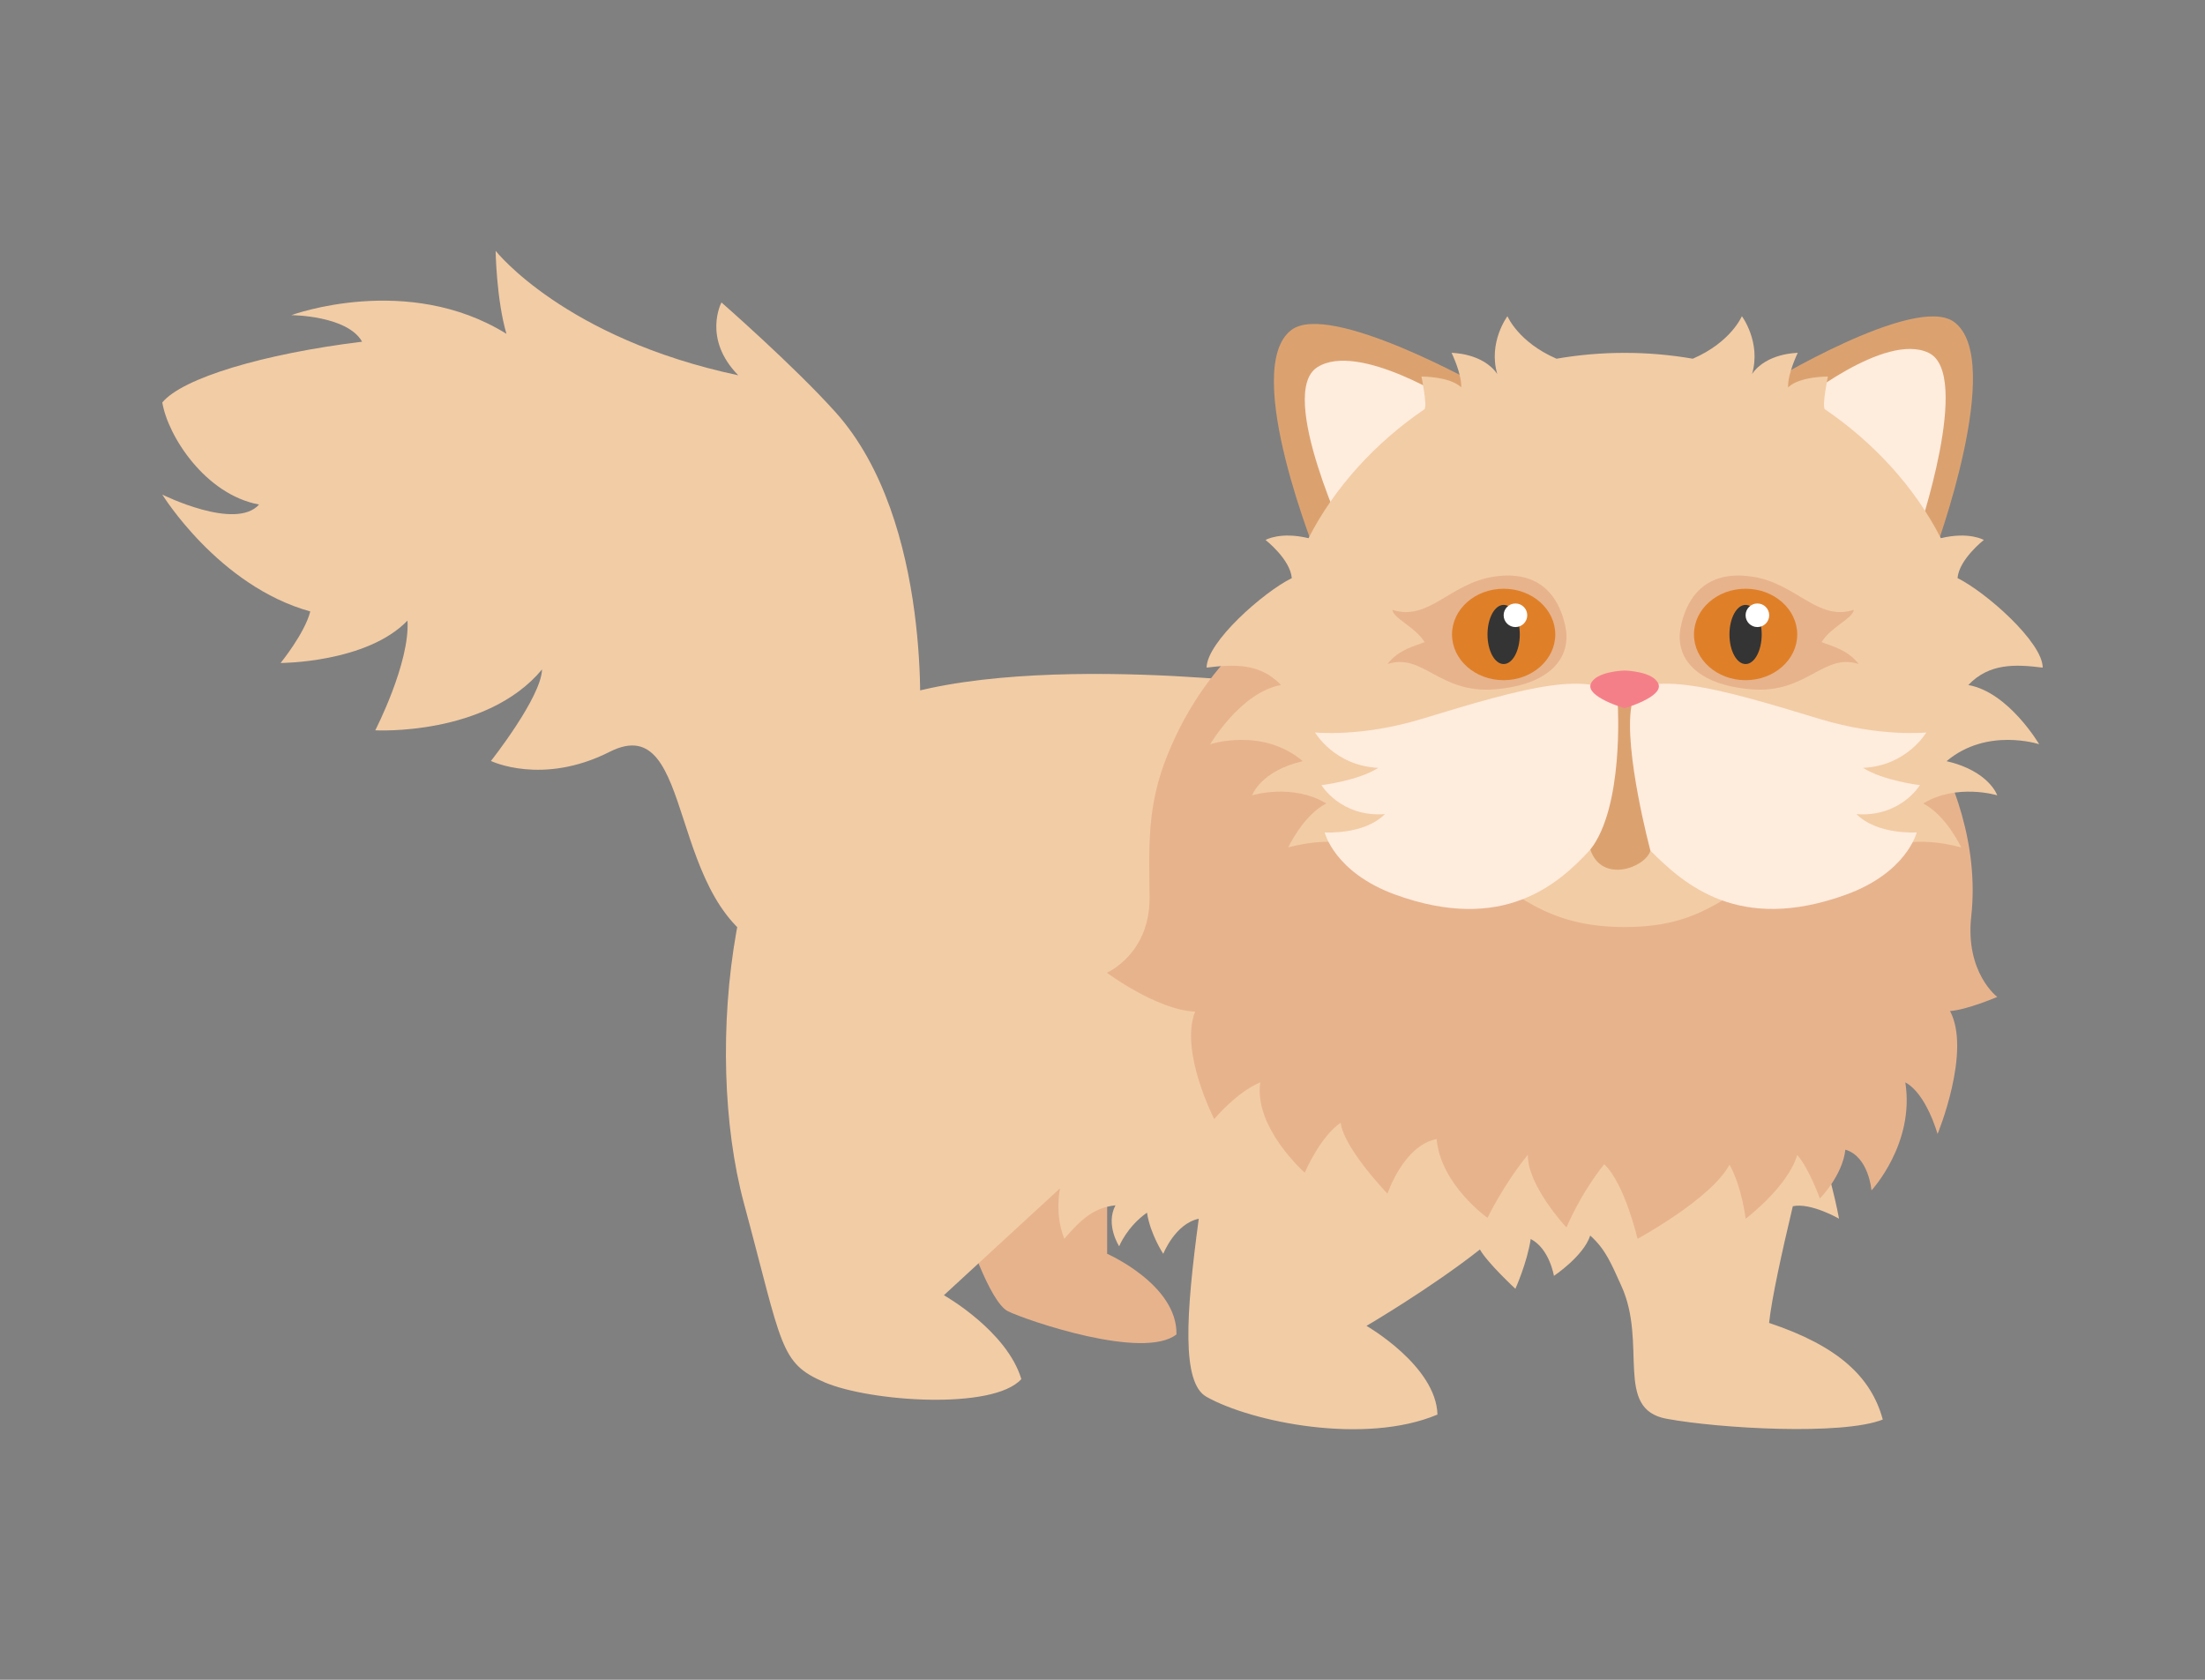 <?xml version="1.0" encoding="UTF-8" standalone="no"?>
<!-- Created with Inkscape (http://www.inkscape.org/) -->

<svg
   width="210mm"
   height="160mm"
   viewBox="0 0 210 160"
   version="1.1"
   id="svg6710"
   inkscape:version="1.2.1 (9c6d41e410, 2022-07-14)"
   sodipodi:docname="persian.svg"
   xmlns:inkscape="http://www.inkscape.org/namespaces/inkscape"
   xmlns:sodipodi="http://sodipodi.sourceforge.net/DTD/sodipodi-0.dtd"
   xmlns="http://www.w3.org/2000/svg"
   xmlns:svg="http://www.w3.org/2000/svg">
  <rect x="0" y="0" width="210" height="160" fill="#808080" stroke="none"/>
  <sodipodi:namedview
     id="namedview6712"
     pagecolor="#ffffff"
     bordercolor="#000000"
     borderopacity="0.25"
     inkscape:showpageshadow="2"
     inkscape:pageopacity="0.0"
     inkscape:pagecheckerboard="0"
     inkscape:deskcolor="#d1d1d1"
     inkscape:document-units="mm"
     showgrid="false"
     inkscape:zoom="0.49085999"
     inkscape:cx="143.62548"
     inkscape:cy="366.70335"
     inkscape:window-width="1366"
     inkscape:window-height="705"
     inkscape:window-x="-8"
     inkscape:window-y="-8"
     inkscape:window-maximized="1"
     inkscape:current-layer="layer1" />
  <defs
     id="defs6707" />
  <g
     inkscape:label="Layer 1"
     inkscape:groupmode="layer"
     id="layer1">
    <g
       id="g6945"
       transform="matrix(4.604,0,0,4.604,52.888,-215.301)">
      <path
         d="m 8.484,72.164 c 0,0 0.49,1.541 0.883,1.73 0.392,0.189 2.795,1.016 3.482,0.477 0.02,-1.03 -1.434,-1.668 -1.434,-1.668 v -2.467 l -2.93,1.928"
         style="fill:#e7b38d;fill-opacity:1;fill-rule:nonzero;stroke:none;stroke-width:0.035"
         id="path1158" />
      <path
         d="m 15.01,60.936 c 0,0 -6.57,-0.843 -8.973,0.702 -2.402,1.546 -2.995,6.833 -2.135,10.021 0.8,2.969 0.734,3.303 1.668,3.703 0.934,0.4 3.489,0.581 4.07,-0.067 -0.3,-1.001 -1.602,-1.735 -1.602,-1.735 l 2.402,-2.211 c 0,0 -0.118,0.531 0.089,1.043 0.356,-0.415 0.623,-0.645 1.058,-0.692 -0.213,0.403 0.077,0.848 0.077,0.848 0,0 0.156,-0.4 0.575,-0.696 0.07,0.452 0.337,0.852 0.337,0.852 0,0 0.244,-0.623 0.734,-0.726 -0.267,1.983 -0.357,3.394 0.16,3.684 0.934,0.525 3.276,1.001 4.778,0.367 -0.028,-1.008 -1.468,-1.835 -1.468,-1.835 0,0 1.335,-0.782 2.346,-1.58 0.157,0.279 0.734,0.813 0.734,0.813 0,0 0.244,-0.544 0.317,-1.03 0.389,0.2 0.48,0.763 0.48,0.763 0,0 0.614,-0.41 0.751,-0.834 0.326,0.29 0.446,0.608 0.643,1.039 0.548,1.198 -0.156,2.55 0.936,2.751 1.092,0.202 3.639,0.348 4.473,0.016 -0.237,-0.874 -0.913,-1.519 -2.352,-1.999 0.055,-0.513 0.266,-1.468 0.491,-2.414 0.374,-0.079 0.956,0.258 0.956,0.258 0,0 -0.221,-1.225 -0.573,-1.828 0.296,-1.201 3.379,-2.681 2.178,-6.165 -1.201,-3.484 -13.152,-3.049 -13.152,-3.049"
         style="fill:#f2cca5;fill-opacity:1;fill-rule:nonzero;stroke:none;stroke-width:0.035"
         id="path1160" />
      <path
         d="m 18.586,58.261 c 0,0 -4.241,-0.004 -5.917,4.108 -0.441,1.081 -0.384,1.925 -0.376,2.958 0.009,1.177 -0.884,1.561 -0.884,1.561 0,0 1.034,0.77 1.826,0.805 -0.324,0.827 0.395,2.222 0.395,2.222 0,0 0.471,-0.563 0.953,-0.758 -0.138,0.934 0.92,1.868 0.92,1.868 0,0 0.309,-0.736 0.743,-1.034 0.067,0.534 0.968,1.468 0.968,1.468 0,0 0.334,-1.001 1.017,-1.13 0.084,0.945 1.052,1.63 1.052,1.63 0,0 0.334,-0.692 0.835,-1.305 -0.013,0.638 0.799,1.505 0.799,1.505 0,0 0.268,-0.667 0.78,-1.309 0.423,0.393 0.69,1.543 0.69,1.543 0,0 1.535,-0.834 1.902,-1.535 0.258,0.462 0.334,1.12 0.334,1.12 0,0 0.867,-0.653 1.068,-1.32 0.25,0.29 0.467,0.901 0.467,0.901 0,0 0.467,-0.467 0.528,-1.01 0.486,0.143 0.54,0.843 0.54,0.843 0,0 0.9,-0.967 0.7,-2.235 0.437,0.234 0.667,1.068 0.667,1.068 0,0 0.704,-1.705 0.258,-2.544 0.343,-0.022 0.977,-0.292 0.977,-0.292 0,0 -0.667,-0.501 -0.538,-1.669 0.163,-1.469 -0.379,-2.878 -0.926,-3.803 -1.501,-2.536 -9.777,-3.656 -9.777,-3.656"
         style="fill:#e7b38d;fill-opacity:1;fill-rule:nonzero;stroke:none;stroke-width:0.035"
         id="path1162" />
      <path
         d="m 25.015,54.731 c 0,0 3.099,-1.89 3.913,-1.311 1.088,0.775 -0.402,4.785 -0.402,4.785 l -3.511,-3.474"
         style="fill:#dba270;fill-opacity:1;fill-rule:nonzero;stroke:none;stroke-width:0.035"
         id="path1164" />
      <path
         d="m 19.179,54.77 c 0,0 -3.16,-1.785 -3.955,-1.178 -1.061,0.811 0.563,4.768 0.563,4.768 l 3.392,-3.59"
         style="fill:#dba270;fill-opacity:1;fill-rule:nonzero;stroke:none;stroke-width:0.035"
         id="path1166" />
      <path
         d="m 18.586,55.09 c 0,0 -1.97,-1.269 -2.822,-0.73 -0.852,0.538 0.657,3.702 0.657,3.702 l 2.165,-2.972"
         style="fill:#feecdd;fill-opacity:1;fill-rule:nonzero;stroke:none;stroke-width:0.035"
         id="path1168" />
      <path
         d="m 25.69,55.114 c 0,0 1.81,-1.487 2.718,-1.051 0.908,0.436 -0.225,3.753 -0.225,3.753 l -2.493,-2.702"
         style="fill:#feecdd;fill-opacity:1;fill-rule:nonzero;stroke:none;stroke-width:0.035"
         id="path1170" />
      <path
         d="m 29.229,60.936 c 0.431,-0.454 0.972,-0.431 1.539,-0.36 0,-0.525 -1.174,-1.562 -1.762,-1.852 0.032,-0.389 0.544,-0.789 0.544,-0.789 0,0 -0.303,-0.178 -0.889,-0.037 -0.536,-1.051 -1.391,-1.982 -2.396,-2.665 -0.071,-0.049 0.059,-0.679 0.059,-0.679 0,0 -0.581,-0.006 -0.823,0.223 -0.008,-0.29 0.2,-0.713 0.2,-0.713 0,0 -0.645,0 -0.945,0.437 0.191,-0.659 -0.211,-1.196 -0.211,-1.196 0,0 -0.223,0.537 -1.015,0.88 -0.456,-0.079 -0.927,-0.121 -1.41,-0.121 -0.483,0 -0.954,0.042 -1.409,0.121 -0.793,-0.343 -1.015,-0.88 -1.015,-0.88 0,0 -0.403,0.537 -0.211,1.196 -0.301,-0.437 -0.945,-0.437 -0.945,-0.437 0,0 0.208,0.422 0.2,0.713 -0.242,-0.228 -0.823,-0.223 -0.823,-0.223 0,0 0.131,0.63 0.059,0.679 -1.004,0.683 -1.859,1.614 -2.395,2.665 -0.587,-0.141 -0.889,0.037 -0.889,0.037 0,0 0.512,0.4 0.543,0.789 -0.588,0.29 -1.762,1.326 -1.762,1.852 0.567,-0.071 1.108,-0.094 1.539,0.36 -0.831,0.146 -1.465,1.225 -1.465,1.225 0,0 1.079,-0.356 1.915,0.35 -0.881,0.206 -1.047,0.707 -1.047,0.707 0,0 0.834,-0.256 1.532,0.169 -0.476,0.243 -0.787,0.91 -0.787,0.91 0,0 0.956,-0.289 1.566,0.036 0.327,0.328 1.572,-0.121 1.971,0.142 1.197,0.787 1.809,1.468 3.425,1.468 1.538,0 2.06,-0.616 3.225,-1.335 0.467,-0.288 1.796,0.1 2.171,-0.275 0.609,-0.325 1.565,-0.036 1.565,-0.036 0,0 -0.311,-0.667 -0.787,-0.91 0.698,-0.424 1.532,-0.169 1.532,-0.169 0,0 -0.167,-0.501 -1.048,-0.707 0.836,-0.706 1.915,-0.35 1.915,-0.35 0,0 -0.634,-1.079 -1.466,-1.225"
         style="fill:#f2cca5;fill-opacity:1;fill-rule:nonzero;stroke:none;stroke-width:0.035"
         id="path1172" />
      <path
         d="m 22.119,61.416 c 0.266,0.64 0.099,2.045 -0.709,2.925 -0.661,0.72 -1.807,1.737 -4.028,0.934 -1.266,-0.458 -1.468,-1.29 -1.468,-1.29 0,0 0.815,0.056 1.246,-0.378 -0.912,0.067 -1.312,-0.6 -1.312,-0.6 0,0 0.756,-0.089 1.175,-0.357 -0.908,-0.043 -1.308,-0.733 -1.308,-0.733 0,0 0.95,0.102 2.202,-0.278 2.036,-0.617 3.81,-1.168 4.204,-0.223"
         style="fill:#feecdd;fill-opacity:1;fill-rule:nonzero;stroke:none;stroke-width:0.035"
         id="path1174" />
      <path
         d="m 21.956,61.416 c -0.266,0.64 0.005,2.257 0.697,2.947 0.692,0.69 1.82,1.715 4.041,0.912 1.266,-0.458 1.468,-1.29 1.468,-1.29 0,0 -0.815,0.056 -1.246,-0.378 0.912,0.067 1.312,-0.6 1.312,-0.6 0,0 -0.756,-0.089 -1.175,-0.357 0.908,-0.043 1.308,-0.733 1.308,-0.733 0,0 -0.95,0.102 -2.202,-0.278 -2.035,-0.617 -3.81,-1.168 -4.204,-0.223"
         style="fill:#feecdd;fill-opacity:1;fill-rule:nonzero;stroke:none;stroke-width:0.035"
         id="path1176" />
      <path
         d="m 21.979,61.369 c 0,0 0.123,2.093 -0.569,2.972 0.242,0.712 1.143,0.367 1.243,0.022 0,0 -0.554,-2.073 -0.393,-2.994 -0.082,-0.344 -0.28,0 -0.28,0"
         style="fill:#dba270;fill-opacity:1;fill-rule:nonzero;stroke:none;stroke-width:0.035"
         id="path1178" />
      <path
         d="m 22.82,60.916 c -0.1,-0.267 -0.701,-0.28 -0.701,-0.28 0,0 -0.6,0.013 -0.701,0.28 -0.1,0.267 0.701,0.5 0.701,0.5 0,0 0.801,-0.233 0.701,-0.5"
         style="fill:#f57f89;fill-opacity:1;fill-rule:nonzero;stroke:none;stroke-width:0.035"
         id="path1180" />
      <path
         d="m 20.896,59.737 c -0.092,-0.459 -0.4,-1.201 -1.468,-1.045 -0.926,0.135 -1.357,0.933 -2.113,0.689 0.026,0.182 0.472,0.35 0.667,0.667 -0.198,0.082 -0.534,0.15 -0.768,0.453 0.734,-0.237 1.068,0.614 2.213,0.524 1.152,-0.091 1.596,-0.657 1.468,-1.289"
         style="fill:#e7b38d;fill-opacity:1;fill-rule:nonzero;stroke:none;stroke-width:0.035"
         id="path1182" />
      <path
         d="m 23.28,59.737 c 0.092,-0.459 0.4,-1.201 1.468,-1.045 0.926,0.135 1.357,0.933 2.113,0.689 -0.026,0.182 -0.472,0.35 -0.667,0.667 0.198,0.082 0.534,0.15 0.767,0.453 -0.734,-0.237 -1.068,0.614 -2.213,0.524 -1.152,-0.091 -1.596,-0.657 -1.468,-1.289"
         style="fill:#e7b38d;fill-opacity:1;fill-rule:nonzero;stroke:none;stroke-width:0.035"
         id="path1184" />
      <path
         d="m 20.685,59.89 c 0,0.522 -0.478,0.946 -1.068,0.946 -0.59,0 -1.068,-0.423 -1.068,-0.946 0,-0.522 0.478,-0.946 1.068,-0.946 0.589,0 1.068,0.424 1.068,0.946"
         style="fill:#df8029;fill-opacity:1;fill-rule:nonzero;stroke:none;stroke-width:0.035"
         id="path1186" />
      <path
         d="m 19.951,59.89 c 0,0.338 -0.15,0.612 -0.334,0.612 -0.185,0 -0.334,-0.274 -0.334,-0.612 0,-0.338 0.149,-0.612 0.334,-0.612 0.184,0 0.334,0.274 0.334,0.612"
         style="fill:#343434;fill-opacity:1;fill-rule:nonzero;stroke:none;stroke-width:0.035"
         id="path1188" />
      <path
         d="m 20.105,59.493 c 0,0.135 -0.109,0.244 -0.244,0.244 -0.135,0 -0.244,-0.109 -0.244,-0.244 0,-0.135 0.109,-0.244 0.244,-0.244 0.135,0 0.244,0.109 0.244,0.244"
         style="fill:#ffffff;fill-opacity:1;fill-rule:nonzero;stroke:none;stroke-width:0.035"
         id="path1190" />
      <path
         d="m 25.69,59.89 c 0,0.522 -0.478,0.946 -1.068,0.946 -0.59,0 -1.068,-0.423 -1.068,-0.946 0,-0.522 0.478,-0.946 1.068,-0.946 0.589,0 1.068,0.424 1.068,0.946"
         style="fill:#df8029;fill-opacity:1;fill-rule:nonzero;stroke:none;stroke-width:0.035"
         id="path1192" />
      <path
         d="m 24.955,59.89 c 0,0.338 -0.149,0.612 -0.333,0.612 -0.185,0 -0.334,-0.274 -0.334,-0.612 0,-0.338 0.149,-0.612 0.334,-0.612 0.184,0 0.333,0.274 0.333,0.612"
         style="fill:#343434;fill-opacity:1;fill-rule:nonzero;stroke:none;stroke-width:0.035"
         id="path1194" />
      <path
         d="m 25.11,59.493 c 0,0.135 -0.109,0.244 -0.244,0.244 -0.135,0 -0.244,-0.109 -0.244,-0.244 0,-0.135 0.109,-0.244 0.244,-0.244 0.135,0 0.244,0.109 0.244,0.244"
         style="fill:#ffffff;fill-opacity:1;fill-rule:nonzero;stroke:none;stroke-width:0.035"
         id="path1196" />
      <path
         d="m 7.535,61.844 c 0,0 0.295,-4.288 -1.74,-6.554 -0.858,-0.956 -2.358,-2.269 -2.358,-2.269 0,0 -0.4,0.744 0.347,1.507 -3.595,-0.763 -5.019,-2.575 -5.019,-2.575 0,0 0.016,1.009 0.224,1.717 -2.048,-1.272 -4.45,-0.386 -4.45,-0.386 0,0 1.157,0.005 1.464,0.549 -2.053,0.252 -3.716,0.754 -4.133,1.257 0.114,0.694 0.89,1.906 2.002,2.112 -0.489,0.548 -2.002,-0.206 -2.002,-0.206 0,0 1.163,1.891 3.061,2.418 -0.116,0.455 -0.614,1.066 -0.614,1.066 0,0 1.779,0 2.625,-0.877 0.052,0.877 -0.667,2.27 -0.667,2.27 0,0 2.295,0.127 3.45,-1.259 -0.019,0.581 -1.057,1.893 -1.057,1.893 0,0 1.063,0.516 2.456,-0.189 1.824,-0.923 1.115,3.288 3.425,4.135 2.31,0.847 2.986,-4.61 2.986,-4.61"
         style="fill:#f2cca5;fill-opacity:1;fill-rule:nonzero;stroke:none;stroke-width:0.035"
         id="path1198" />
    </g>
  </g>
</svg>

